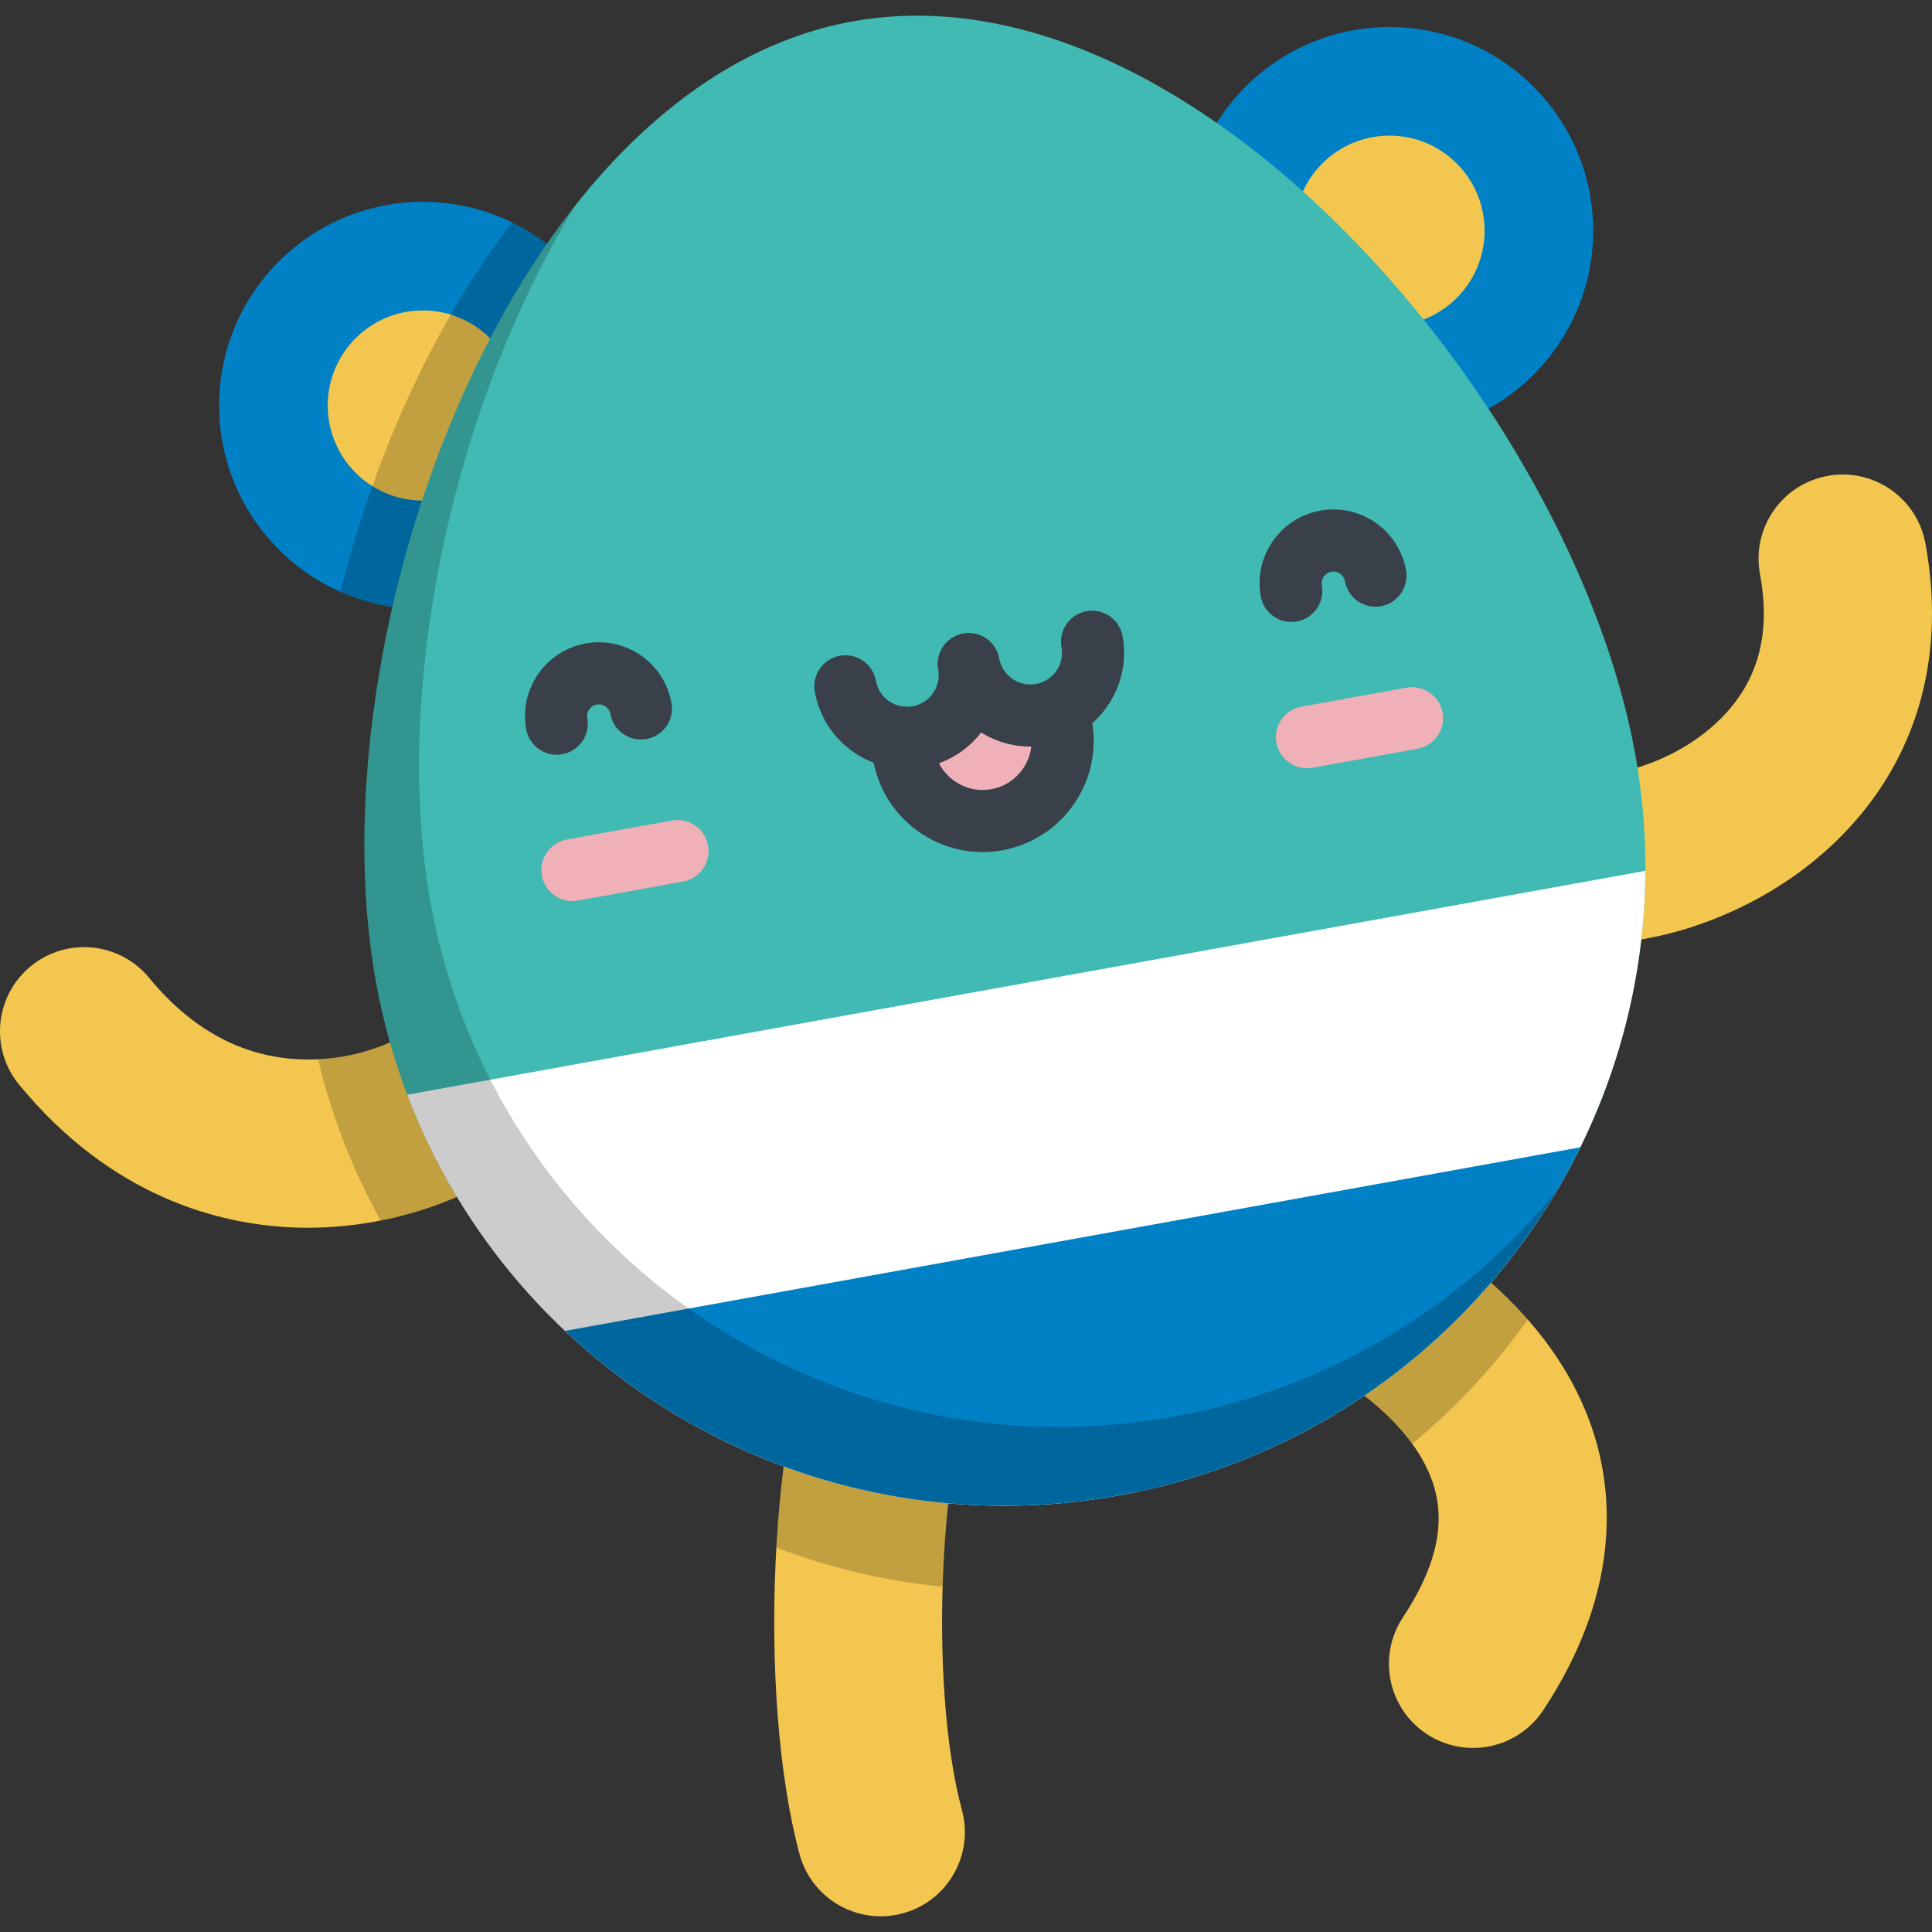 <?xml version="1.0" encoding="iso-8859-1"?>
<!-- Generator: Adobe Illustrator 19.0.0, SVG Export Plug-In . SVG Version: 6.00 Build 0)  -->
<svg version="1.1" id="Layer_1" xmlns="http://www.w3.org/2000/svg" xmlns:xlink="http://www.w3.org/1999/xlink" x="0px" y="0px"
	 viewBox="0 0 512 512" style="enable-background:new 0 0 512 512;" xml:space="preserve">
<rect x="0" y="0" width="512" height="512" fill="#333333" stroke="none"/>
<path style="fill:#F3C74F;" d="M81.566,325.366c-1.335,0-2.667-0.027-4.001-0.084c-19.57-0.83-48.033-8.068-72.495-37.834
	c-7.817-9.512-6.443-23.561,3.069-31.378c9.512-7.816,23.561-6.442,31.378,3.069c11.245,13.683,24.682,20.949,39.938,21.596
	c16.338,0.692,29.534-6.334,34.011-10.926c8.595-8.816,22.709-8.993,31.525-0.4c8.816,8.595,8.995,22.709,0.4,31.525
	C130.71,315.993,106.011,325.366,81.566,325.366z"/>
<path style="opacity:0.2;enable-background:new    ;" d="M144.991,269.409c-8.816-8.593-22.929-8.416-31.525,0.4
	c-4.026,4.13-15.112,10.209-29.184,10.892c3.638,15.261,9.274,29.585,16.587,42.738c17.531-3.462,33.734-11.441,44.522-22.506
	C153.987,292.117,153.807,278.004,144.991,269.409z"/>
<g>
	<path style="fill:#F3C74F;" d="M422.456,250.038c-6.672,0-12.913-0.998-18.345-3.091c-11.489-4.426-17.214-17.328-12.788-28.817
		c4.401-11.422,17.179-17.147,28.615-12.865c4.849,1.187,22.289-1.972,34.84-13.622c10.884-10.102,14.689-23.032,11.632-39.531
		c-2.243-12.106,5.752-23.738,17.858-25.982c12.107-2.249,23.738,5.752,25.982,17.857c6.175,33.325-4.098,63.036-28.927,83.66
		C464.269,241.813,441.603,250.038,422.456,250.038z M420.134,205.339c0.002,0.001,0.004,0.002,0.007,0.003
		C420.138,205.342,420.136,205.341,420.134,205.339z"/>
	<path style="fill:#F3C74F;" d="M233.392,507.842c-9.841,0-18.845-6.564-21.517-16.522c-11.244-41.906-7.869-115.68,6.688-146.182
		c5.303-11.111,18.61-15.819,29.721-10.517c11.112,5.303,15.82,18.61,10.517,29.721c-9.325,19.538-13.008,81.341-3.864,115.425
		c3.19,11.891-3.864,24.118-15.755,27.308C237.249,507.594,235.304,507.842,233.392,507.842z"/>
</g>
<path style="opacity:0.2;enable-background:new    ;" d="M248.284,334.621c-11.112-5.302-24.418-0.593-29.721,10.517
	c-6.939,14.539-11.334,38.911-12.82,64.976c13.998,5.356,28.8,8.891,44.062,10.37c0.71-23.635,4.063-45.806,8.997-56.143
	C264.103,353.23,259.395,339.923,248.284,334.621z"/>
<path style="fill:#F3C74F;" d="M390.358,463.227c-4.219,0-8.486-1.196-12.269-3.696c-10.272-6.788-13.097-20.617-6.31-30.889
	c8.547-12.937,11.275-24.196,8.337-34.419c-4.804-16.718-24.02-29.344-34.616-34.168c-11.205-5.101-16.154-18.321-11.051-29.526
	c5.101-11.206,18.319-16.155,29.526-11.052c7.887,3.591,47.799,23.476,58.994,62.432c4.581,15.941,5.872,41.254-13.99,71.314
	C404.69,459.71,397.594,463.227,390.358,463.227z"/>
<path style="opacity:0.2;enable-background:new    ;" d="M363.974,319.476c-11.208-5.104-24.426-0.154-29.526,11.052
	c-5.102,11.205-0.154,24.425,11.051,29.526c7.972,3.629,20.819,11.674,28.742,22.554c11.663-9.604,21.95-20.692,30.62-32.917
	C389.064,331.691,369.279,321.891,363.974,319.476z"/>
<circle style="fill:#0081C6;" cx="368.235" cy="61.14" r="53.974"/>
<circle style="fill:#F3C74F;" cx="368.235" cy="61.14" r="25.197"/>
<circle style="fill:#0081C6;" cx="112.049" cy="107.465" r="53.974"/>
<circle style="fill:#F3C74F;" cx="112.049" cy="107.465" r="25.197"/>
<path style="opacity:0.2;enable-background:new    ;" d="M135.703,58.958c-20.889,27.081-36.45,61.976-45.498,97.854
	c9.539,4.234,20.405,5.753,31.45,3.756c29.33-5.303,48.808-33.38,43.504-62.71C161.98,80.277,150.613,66.243,135.703,58.958z"/>
<path style="fill:#40BAB3;" d="M433.337,199.759C416.723,107.875,316.187-10.642,225.925,5.678S82.995,168.219,99.61,260.103
	S204.4,412.965,296.556,396.301C388.712,379.638,449.951,291.643,433.337,199.759z"/>
<g>
	<path style="fill:#F0B0B7;" d="M276.016,189.353c-9.027,1.632-17.668-4.362-19.3-13.39c1.632,9.027-4.362,17.668-13.39,19.3
		c-1.572,0.284-3.131,0.332-4.645,0.179l0.849,4.691c2.084,11.528,13.12,19.184,24.648,17.1s19.184-13.12,17.1-24.648l-0.849-4.691
		C279.065,188.568,277.587,189.069,276.016,189.353z"/>
	<path style="fill:#F0B0B7;" d="M151.678,238.793c-3.901,0-7.363-2.787-8.082-6.761c-0.808-4.469,2.16-8.747,6.629-9.555
		l27.856-5.037c4.472-0.807,8.747,2.16,9.555,6.629s-2.16,8.747-6.629,9.555l-27.856,5.037
		C152.656,238.75,152.164,238.793,151.678,238.793z"/>
	<path style="fill:#F0B0B7;" d="M346.348,203.593c-3.901,0-7.363-2.787-8.081-6.761c-0.808-4.469,2.16-8.747,6.629-9.555
		l27.856-5.037c4.472-0.806,8.747,2.16,9.555,6.629s-2.16,8.747-6.629,9.555l-27.856,5.037
		C347.326,203.55,346.833,203.593,346.348,203.593z"/>
</g>
<path style="fill:#FFFFFF;" d="M107.938,290.108c28.353,74.71,106.917,120.967,188.619,106.194
	c81.702-14.773,139.093-85.613,139.488-165.522L107.938,290.108z"/>
<path style="fill:#0081C6;" d="M149.759,352.695c37.819,35.7,91.589,53.589,146.797,43.607
	c55.208-9.982,99.309-45.569,122.232-92.251L149.759,352.695z"/>
<path style="opacity:0.2;enable-background:new    ;" d="M311.051,375.408c-92.157,16.664-180.333-44.315-196.947-136.199
	c-10.002-55.317,5.115-130.317,38.42-184.821c-43.256,54.743-64.27,142.915-52.915,205.714
	c16.614,91.884,104.79,152.862,196.947,136.199c50.668-9.162,91.985-39.89,116.16-80.968
	C388.029,345.775,352.699,367.877,311.051,375.408z"/>
<g>
	<path style="fill:#394049;" d="M260.39,225.799c-13.957,0-26.382-9.991-28.952-24.2l-0.847-4.692
		c-0.808-4.469,2.161-8.747,6.629-9.554c4.475-0.807,8.747,2.161,9.554,6.629l0.847,4.692c1.275,7.047,8.043,11.743,15.094,10.47
		c7.047-1.274,11.745-8.045,10.471-15.094l-0.849-4.691c-0.808-4.469,2.16-8.747,6.629-9.555c4.468-0.805,8.747,2.16,9.555,6.629
		l0.849,4.692c2.887,15.972-7.757,31.314-23.729,34.202C263.878,225.644,262.121,225.799,260.39,225.799z"/>
	<path style="fill:#394049;" d="M240.318,203.76c-5.011,0-9.897-1.518-14.101-4.436c-5.45-3.78-9.102-9.457-10.282-15.985
		c-0.808-4.469,2.16-8.747,6.629-9.555c4.47-0.808,8.748,2.16,9.555,6.629c0.398,2.205,1.631,4.122,3.472,5.398
		s4.069,1.76,6.273,1.362c2.205-0.399,4.122-1.631,5.398-3.473c1.277-1.841,1.761-4.068,1.362-6.272
		c-0.089-0.493-0.133-0.983-0.133-1.468c-0.002-3.903,2.785-7.368,6.761-8.087c4.469-0.808,8.747,2.159,9.555,6.628
		c0.823,4.551,5.195,7.587,9.746,6.761c4.551-0.822,7.583-5.195,6.761-9.747c-0.808-4.469,2.16-8.746,6.629-9.554
		c4.467-0.806,8.747,2.16,9.554,6.629c2.436,13.474-6.544,26.418-20.018,28.854c-6.272,1.134-12.434-0.207-17.472-3.324
		c-3.762,4.87-9.118,8.132-15.219,9.235C243.297,203.626,241.802,203.76,240.318,203.76z"/>
	<path style="fill:#394049;" d="M147.532,200.014c-3.901,0-7.363-2.787-8.082-6.761c-0.93-5.141,0.198-10.335,3.176-14.628
		c2.978-4.292,7.449-7.168,12.59-8.098c5.141-0.931,10.335,0.198,14.628,3.176s7.168,7.449,8.098,12.59
		c0.808,4.469-2.16,8.747-6.629,9.555c-4.462,0.807-8.746-2.16-9.555-6.629c-0.2-1.104-0.892-1.729-1.288-2.003
		s-1.224-0.708-2.328-0.505c-1.104,0.2-1.729,0.892-2.003,1.288c-0.275,0.396-0.705,1.225-0.505,2.328
		c0.808,4.469-2.16,8.747-6.629,9.555C148.511,199.971,148.017,200.014,147.532,200.014z"/>
	<path style="fill:#394049;" d="M342.201,164.815c-3.901,0-7.363-2.787-8.082-6.761c-0.93-5.14,0.198-10.335,3.176-14.628
		c2.978-4.292,7.449-7.168,12.59-8.098s10.335,0.2,14.628,3.176c4.292,2.978,7.168,7.449,8.098,12.589
		c0.808,4.469-2.16,8.746-6.629,9.555c-4.462,0.808-8.747-2.159-9.555-6.629c-0.2-1.104-0.892-1.729-1.288-2.003
		c-0.396-0.274-1.224-0.707-2.328-0.505c-1.104,0.2-1.729,0.892-2.003,1.288c-0.274,0.396-0.705,1.224-0.505,2.328
		c0.808,4.469-2.16,8.746-6.629,9.555C343.18,164.771,342.687,164.815,342.201,164.815z"/>
</g>
<g>
</g>
<g>
</g>
<g>
</g>
<g>
</g>
<g>
</g>
<g>
</g>
<g>
</g>
<g>
</g>
<g>
</g>
<g>
</g>
<g>
</g>
<g>
</g>
<g>
</g>
<g>
</g>
<g>
</g>
</svg>
